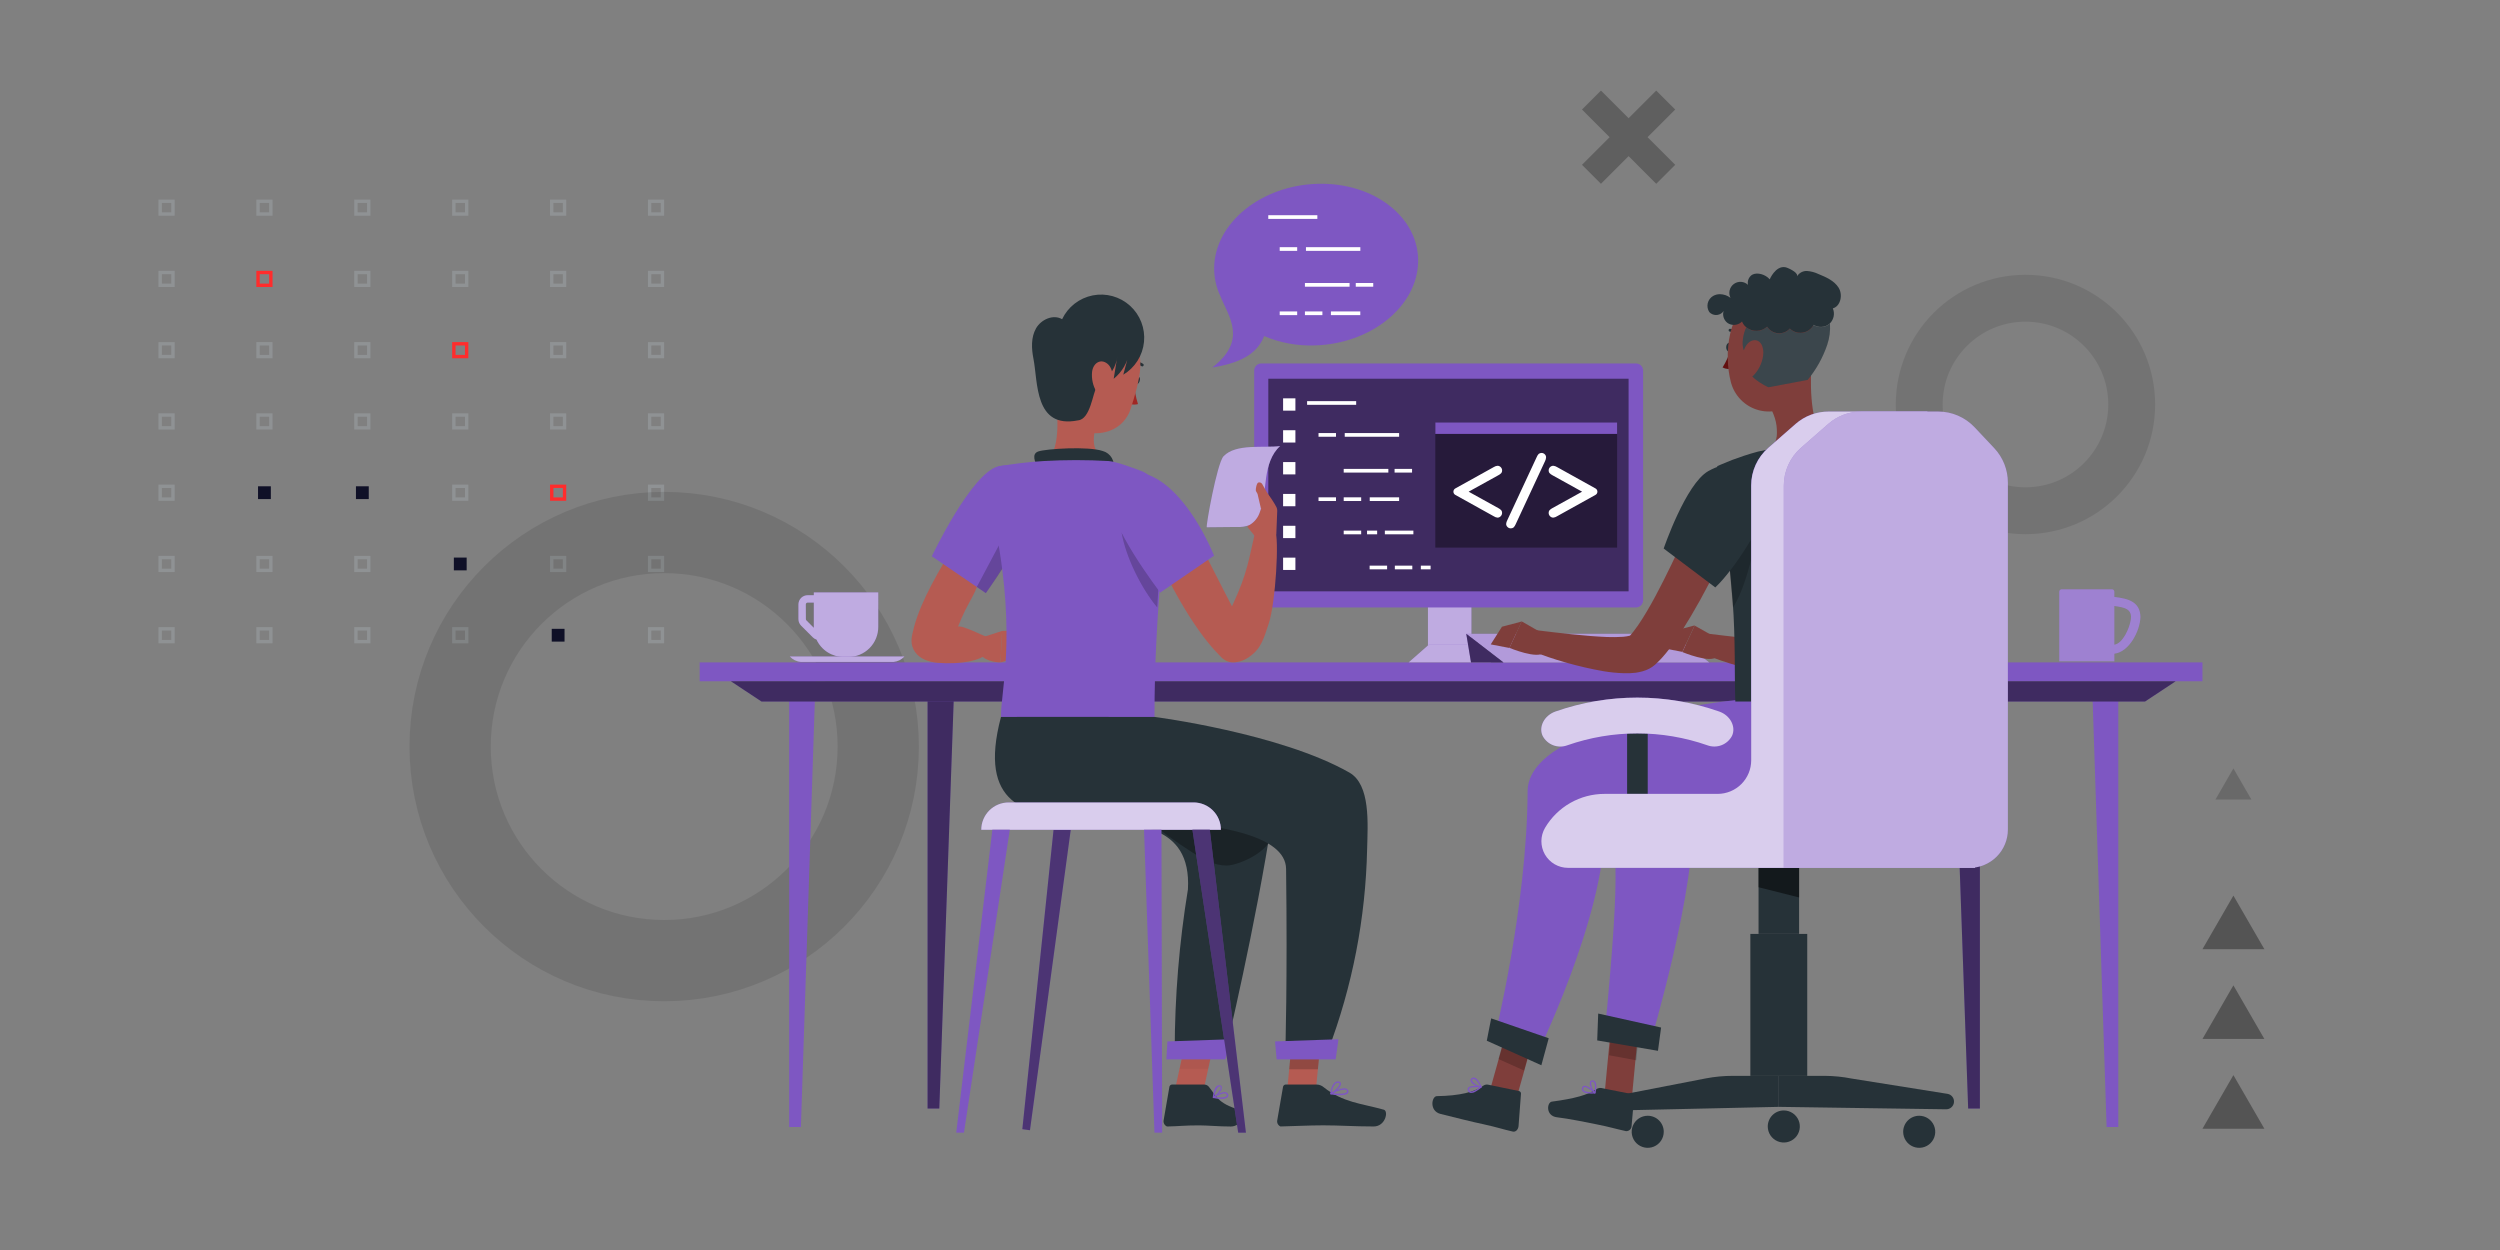 <?xml version="1.0" encoding="utf-8"?>
<!-- Generator: Adobe Illustrator 16.0.0, SVG Export Plug-In . SVG Version: 6.00 Build 0)  -->
<!DOCTYPE svg PUBLIC "-//W3C//DTD SVG 1.1//EN" "http://www.w3.org/Graphics/SVG/1.1/DTD/svg11.dtd">
<svg version="1.1" id="Layer_1" xmlns="http://www.w3.org/2000/svg" xmlns:xlink="http://www.w3.org/1999/xlink" x="0px" y="0px"
	 width="800px" height="400px" viewBox="-149 12 800 400" enable-background="new -149 12 800 400" xml:space="preserve">
<rect x="-149" y="12" width="800" height="400" fill="#808080" stroke="none"/>
<circle fill="none" stroke="#000000" stroke-width="15" stroke-opacity="0.1" cx="499.147" cy="141.437" r="34"/>
<g>
	<defs>
		<rect id="SVGID_1_" x="-98.307" y="75.845" width="161.847" height="142.03"/>
	</defs>
	<clipPath id="SVGID_2_">
		<use xlink:href="#SVGID_1_"  overflow="visible"/>
	</clipPath>
	<g clip-path="url(#SVGID_2_)">
		<path fill="none" stroke="#8F9294" stroke-width="1.08" stroke-miterlimit="10" d="M-93.649,76.402h-4.1v4.094h4.1V76.402z"/>
		<path fill="none" stroke="#8F9294" stroke-width="1.08" stroke-miterlimit="10" d="M-62.329,76.402h-4.1v4.094h4.1V76.402z"/>
		<path fill="none" stroke="#8F9294" stroke-width="1.08" stroke-miterlimit="10" d="M-30.999,76.402h-4.099v4.094h4.099V76.402z"/>
		<path fill="none" stroke="#8F9294" stroke-width="1.08" stroke-miterlimit="10" d="M0.332,76.402h-4.099v4.094h4.099V76.402z"/>
		<path fill="none" stroke="#8F9294" stroke-width="1.08" stroke-miterlimit="10" d="M31.652,76.402h-4.099v4.094h4.099V76.402z"/>
		<path fill="none" stroke="#8F9294" stroke-width="1.08" stroke-miterlimit="10" d="M62.983,76.402h-4.101v4.094h4.101V76.402z"/>
		<path fill="none" stroke="#8F9294" stroke-width="1.08" stroke-miterlimit="10" d="M-93.649,99.202h-4.1v4.094h4.1V99.202z"/>
		<path fill="none" stroke="#FF2C2C" stroke-width="1.08" stroke-miterlimit="10" d="M-62.329,99.202h-4.1v4.094h4.1V99.202z"/>
		<path fill="none" stroke="#8F9294" stroke-width="1.08" stroke-miterlimit="10" d="M-30.999,99.202h-4.099v4.094h4.099V99.202z"/>
		<path fill="none" stroke="#8F9294" stroke-width="1.08" stroke-miterlimit="10" d="M0.332,99.202h-4.099v4.094h4.099V99.202z"/>
		<path fill="none" stroke="#8F9294" stroke-width="1.08" stroke-miterlimit="10" d="M31.652,99.202h-4.099v4.094h4.099V99.202z"/>
		<path fill="none" stroke="#8F9294" stroke-width="1.08" stroke-miterlimit="10" d="M62.983,99.202h-4.101v4.094h4.101V99.202z"/>
		<path fill="none" stroke="#8F9294" stroke-width="1.08" stroke-miterlimit="10" d="M-93.649,122.012h-4.1v4.094h4.1V122.012z"/>
		<path fill="none" stroke="#8F9294" stroke-width="1.08" stroke-miterlimit="10" d="M-62.329,122.012h-4.1v4.094h4.1V122.012z"/>
		<path fill="none" stroke="#8F9294" stroke-width="1.08" stroke-miterlimit="10" d="M-30.999,122.012h-4.099v4.094h4.099V122.012z"
			/>
		<path fill="none" stroke="#FF2C2C" stroke-width="1.08" stroke-miterlimit="10" d="M0.332,122.012h-4.099v4.094h4.099V122.012z"/>
		<path fill="none" stroke="#8F9294" stroke-width="1.08" stroke-miterlimit="10" d="M31.652,122.012h-4.099v4.094h4.099V122.012z"
			/>
		<path fill="none" stroke="#8F9294" stroke-width="1.08" stroke-miterlimit="10" d="M62.983,122.012h-4.101v4.094h4.101V122.012z"
			/>
		<path fill="none" stroke="#8F9294" stroke-width="1.08" stroke-miterlimit="10" d="M-93.649,144.813h-4.1v4.094h4.1V144.813z"/>
		<path fill="none" stroke="#8F9294" stroke-width="1.08" stroke-miterlimit="10" d="M-62.329,144.813h-4.1v4.094h4.1V144.813z"/>
		<path fill="none" stroke="#8F9294" stroke-width="1.08" stroke-miterlimit="10" d="M-30.999,144.813h-4.099v4.094h4.099V144.813z"
			/>
		<path fill="none" stroke="#8F9294" stroke-width="1.08" stroke-miterlimit="10" d="M0.332,144.813h-4.099v4.094h4.099V144.813z"/>
		<path fill="none" stroke="#8F9294" stroke-width="1.08" stroke-miterlimit="10" d="M31.652,144.813h-4.099v4.094h4.099V144.813z"
			/>
		<path fill="none" stroke="#8F9294" stroke-width="1.08" stroke-miterlimit="10" d="M62.983,144.813h-4.101v4.094h4.101V144.813z"
			/>
		<path fill="none" stroke="#8F9294" stroke-width="1.08" stroke-miterlimit="10" d="M-93.649,167.613h-4.1v4.095h4.1V167.613z"/>
		<path fill="#0F1027" d="M-62.329,167.613h-4.1v4.095h4.1V167.613z"/>
		<path fill="#0F1027" d="M-30.999,167.613h-4.099v4.095h4.099V167.613z"/>
		<path fill="none" stroke="#8F9294" stroke-width="1.08" stroke-miterlimit="10" d="M0.332,167.613h-4.099v4.095h4.099V167.613z"/>
		<path fill="none" stroke="#FF2C2C" stroke-width="1.08" stroke-miterlimit="10" d="M31.652,167.613h-4.099v4.095h4.099V167.613z"
			/>
		<path fill="none" stroke="#8F9294" stroke-width="1.08" stroke-miterlimit="10" d="M62.983,167.613h-4.101v4.095h4.101V167.613z"
			/>
		<path fill="none" stroke="#8F9294" stroke-width="1.08" stroke-miterlimit="10" d="M-93.649,190.422h-4.1v4.095h4.1V190.422z"/>
		<path fill="none" stroke="#8F9294" stroke-width="1.08" stroke-miterlimit="10" d="M-62.329,190.422h-4.1v4.095h4.1V190.422z"/>
		<path fill="none" stroke="#8F9294" stroke-width="1.08" stroke-miterlimit="10" d="M-30.999,190.422h-4.099v4.095h4.099V190.422z"
			/>
		<path fill="#0F1027" d="M0.332,190.422h-4.099v4.095h4.099V190.422z"/>
		<path fill="none" stroke="#8F9294" stroke-width="1.08" stroke-miterlimit="10" d="M31.652,190.422h-4.099v4.095h4.099V190.422z"
			/>
		<path fill="none" stroke="#8F9294" stroke-width="1.08" stroke-miterlimit="10" d="M62.983,190.422h-4.101v4.095h4.101V190.422z"
			/>
		<path fill="none" stroke="#8F9294" stroke-width="1.08" stroke-miterlimit="10" d="M-93.649,213.223h-4.1v4.094h4.1V213.223z"/>
		<path fill="none" stroke="#8F9294" stroke-width="1.08" stroke-miterlimit="10" d="M-62.329,213.223h-4.1v4.094h4.1V213.223z"/>
		<path fill="none" stroke="#8F9294" stroke-width="1.08" stroke-miterlimit="10" d="M-30.999,213.223h-4.099v4.094h4.099V213.223z"
			/>
		<path fill="none" stroke="#8F9294" stroke-width="1.08" stroke-miterlimit="10" d="M0.332,213.223h-4.099v4.094h4.099V213.223z"/>
		<path fill="#0F1027" d="M31.652,213.223h-4.099v4.094h4.099V213.223z"/>
		<path fill="none" stroke="#8F9294" stroke-width="1.08" stroke-miterlimit="10" d="M62.983,213.223h-4.101v4.094h4.101V213.223z"
			/>
	</g>
</g>
<circle fill="none" stroke="#000000" stroke-width="26" stroke-opacity="0.1" cx="63.54" cy="250.9" r="68.5"/>
<path fill="#7E57C2" d="M555.789,223.963H74.892v6.053h480.897V223.963z"/>
<path fill="#7E57C2" d="M103.537,228.305v144.332h3.751l4.719-144.332H103.537z"/>
<path fill="#7E57C2" d="M147.825,233.023v133.715h3.751l4.719-133.715H147.825z"/>
<path opacity="0.5" enable-background="new    " d="M147.825,233.023v133.715h3.751l4.719-133.715H147.825z"/>
<path fill="#7E57C2" d="M528.854,228.305v144.332h-3.74l-4.73-144.332H528.854z"/>
<path fill="#7E57C2" d="M484.566,233.023v133.715h-3.752l-4.719-133.715H484.566z"/>
<path opacity="0.5" enable-background="new    " d="M484.566,233.023v133.715h-3.752l-4.719-133.715H484.566z"/>
<path fill="#7E57C2" d="M537.408,236.492H94.688l-9.792-6.477H547.2L537.408,236.492z"/>
<path opacity="0.5" enable-background="new    " d="M537.408,236.492H94.688l-9.792-6.477H547.2L537.408,236.492z"/>
<path fill="#7E57C2" d="M106.498,205.404v4.718c0,0.783,0.309,1.535,0.861,2.088l3.74,3.741c0.331,0.33,0.735,0.576,1.18,0.721
	c0.771,1.658,2,3.064,3.542,4.049s3.334,1.508,5.164,1.508h1.404c1.27,0.008,2.528-0.236,3.703-0.719s2.241-1.193,3.139-2.09
	c0.897-0.898,1.608-1.965,2.09-3.139c0.482-1.176,0.727-2.434,0.719-3.703V201.57h-20.623v0.897h-1.97
	c-0.78,0-1.529,0.309-2.082,0.858C106.813,203.877,106.501,204.624,106.498,205.404z M108.857,205.404
	c0-0.077,0.015-0.153,0.045-0.224c0.03-0.071,0.074-0.136,0.128-0.189c0.055-0.055,0.12-0.096,0.192-0.124
	c0.071-0.029,0.148-0.042,0.225-0.041h1.97v7.752c0,0.105,0,0.213,0,0.318l-2.359-2.36c-0.057-0.053-0.102-0.117-0.132-0.188
	c-0.03-0.072-0.046-0.148-0.045-0.227L108.857,205.404z"/>
<path opacity="0.5" fill="#FFFFFF" enable-background="new    " d="M106.498,205.404v4.718c0,0.783,0.309,1.535,0.861,2.088
	l3.74,3.741c0.331,0.33,0.735,0.576,1.18,0.721c0.771,1.658,2,3.064,3.542,4.049s3.334,1.508,5.164,1.508h1.404
	c1.27,0.008,2.528-0.236,3.703-0.719s2.241-1.193,3.139-2.09c0.897-0.898,1.608-1.965,2.09-3.139
	c0.482-1.176,0.727-2.434,0.719-3.703V201.57h-20.623v0.897h-1.97c-0.78,0-1.529,0.309-2.082,0.858
	C106.813,203.877,106.501,204.624,106.498,205.404z M108.857,205.404c0-0.077,0.015-0.153,0.045-0.224
	c0.03-0.071,0.074-0.136,0.128-0.189c0.055-0.055,0.12-0.096,0.192-0.124c0.071-0.029,0.148-0.042,0.225-0.041h1.97v7.752
	c0,0.105,0,0.213,0,0.318l-2.359-2.36c-0.057-0.053-0.102-0.117-0.132-0.188c-0.03-0.072-0.046-0.148-0.045-0.227L108.857,205.404z"
	/>
<path fill="#7E57C2" d="M136.924,223.82h-29.659c-1.356-0.119-2.618-0.742-3.539-1.746h36.69
	C139.509,223.07,138.264,223.693,136.924,223.82z"/>
<path opacity="0.5" fill="#FFFFFF" enable-background="new    " d="M136.924,223.82h-29.659c-1.356-0.119-2.618-0.742-3.539-1.746
	h36.69C139.509,223.07,138.264,223.693,136.924,223.82z"/>
<path fill="#7E57C2" d="M535.945,209.38c-0.153-4.719-3.717-5.829-8.364-6.36v-1.711c-0.007-0.197-0.091-0.385-0.233-0.521
	c-0.144-0.137-0.336-0.212-0.534-0.209h-16.067c-0.1-0.003-0.198,0.014-0.291,0.048c-0.094,0.035-0.179,0.089-0.25,0.156
	c-0.072,0.067-0.132,0.149-0.172,0.24s-0.063,0.188-0.066,0.286v22.312h17.626v-2.441C532.24,220.66,535.804,214.076,535.945,209.38
	z M527.581,218.301v-12.389c3.421,0.495,5.78,0.967,5.273,4.388C532.454,213.037,530.306,217.922,527.581,218.301z"/>
<g opacity="0.5">
	<path opacity="0.5" fill="#FFFFFF" enable-background="new    " d="M535.945,209.38c-0.153-4.719-3.717-5.829-8.364-6.36v-1.711
		c-0.007-0.197-0.091-0.385-0.233-0.521c-0.144-0.137-0.336-0.212-0.534-0.209h-16.067c-0.1-0.003-0.198,0.014-0.291,0.048
		c-0.094,0.035-0.179,0.089-0.25,0.156c-0.072,0.067-0.132,0.149-0.172,0.24s-0.063,0.188-0.066,0.286v22.312h17.626v-2.441
		C532.24,220.66,535.804,214.076,535.945,209.38z M527.581,218.301v-12.389c3.421,0.495,5.78,0.967,5.273,4.388
		C532.454,213.037,530.306,217.922,527.581,218.301z"/>
</g>
<path fill="#7E57C2" d="M321.853,195.187h-13.908v28.257h13.908V195.187z"/>
<path opacity="0.5" fill="#FFFFFF" enable-background="new    " d="M321.853,195.187h-13.908v28.257h13.908V195.187z"/>
<path fill="#7E57C2" d="M328.141,223.951h-26.356l6.431-5.65h13.497L328.141,223.951z"/>
<path opacity="0.5" fill="#FFFFFF" enable-background="new    " d="M328.141,223.951h-26.356l6.431-5.65h13.497L328.141,223.951z"/>
<path fill="#7E57C2" d="M386.08,214.809H320.2l11.904,9.178h65.867L386.08,214.809z"/>
<path opacity="0.4" fill="#FFFFFF" enable-background="new    " d="M386.08,214.809H320.2l11.904,9.178h65.867L386.08,214.809z"/>
<path fill="#7E57C2" d="M321.723,223.986l-1.522-9.178l11.904,9.178H321.723z"/>
<path opacity="0.5" enable-background="new    " d="M321.723,223.986l-1.522-9.178l11.904,9.178H321.723z"/>
<path fill="#7E57C2" d="M374.518,128.306H254.618c-1.258,0-2.277,1.02-2.277,2.277v73.523c0,1.258,1.02,2.277,2.277,2.277h119.899
	c1.257,0,2.277-1.02,2.277-2.277v-73.523C376.795,129.326,375.774,128.306,374.518,128.306z"/>
<path opacity="0.5" enable-background="new    " d="M372.146,133.191H256.86v68.036h115.286V133.191z"/>
<path opacity="0.4" enable-background="new    " d="M368.478,147.183h-58.175v40.053h58.175V147.183z"/>
<path fill="#7E57C2" d="M368.478,147.183h-58.175v3.669h58.175V147.183z"/>
<path fill="#FFFFFF" d="M320.968,169.339l9.509,5.262c0.363,0.175,0.688,0.42,0.956,0.72c0.162,0.235,0.244,0.517,0.236,0.802
	c0,0.2-0.039,0.398-0.116,0.582c-0.077,0.186-0.19,0.352-0.333,0.492c-0.131,0.141-0.29,0.253-0.467,0.33
	c-0.176,0.076-0.366,0.117-0.559,0.117c-0.424-0.047-0.828-0.196-1.181-0.436l-12.269-6.818c-0.197-0.099-0.362-0.25-0.478-0.436
	c-0.116-0.188-0.177-0.402-0.177-0.621c0-0.22,0.061-0.435,0.177-0.621c0.115-0.187,0.28-0.337,0.478-0.435l12.269-6.819
	c0.354-0.229,0.76-0.37,1.181-0.413c0.193-0.003,0.385,0.034,0.564,0.11c0.179,0.075,0.34,0.186,0.473,0.326
	c0.145,0.137,0.258,0.302,0.334,0.485c0.077,0.183,0.116,0.379,0.115,0.577c0.01,0.286-0.073,0.568-0.236,0.802
	c-0.269,0.301-0.593,0.545-0.955,0.72L320.968,169.339z"/>
<path fill="#FFFFFF" d="M345.437,159.511l-9.439,20.28c-0.15,0.369-0.371,0.705-0.647,0.991c-0.256,0.2-0.573,0.304-0.897,0.295
	c-0.192,0.003-0.383-0.033-0.563-0.105c-0.178-0.073-0.34-0.182-0.475-0.318c-0.139-0.123-0.25-0.274-0.328-0.443
	c-0.077-0.168-0.118-0.351-0.121-0.537c0.033-0.412,0.154-0.814,0.354-1.179l9.439-20.269c0.146-0.361,0.359-0.693,0.625-0.979
	c0.259-0.202,0.579-0.31,0.908-0.307c0.19-0.002,0.381,0.034,0.557,0.107c0.178,0.073,0.336,0.181,0.471,0.318
	c0.133,0.123,0.239,0.273,0.313,0.439c0.072,0.167,0.111,0.347,0.111,0.528C345.726,158.742,345.622,159.144,345.437,159.511z"/>
<path fill="#FFFFFF" d="M357.27,169.339l-9.509-5.273c-0.359-0.181-0.682-0.425-0.956-0.72c-0.163-0.234-0.246-0.516-0.235-0.802
	c-0.003-0.198,0.036-0.394,0.113-0.577c0.078-0.183,0.191-0.348,0.335-0.485c0.136-0.14,0.299-0.251,0.479-0.326
	c0.181-0.075,0.375-0.112,0.57-0.11c0.42,0.045,0.823,0.187,1.18,0.413l12.27,6.819c0.196,0.098,0.361,0.248,0.477,0.435
	s0.177,0.401,0.177,0.621c0,0.219-0.062,0.434-0.177,0.621c-0.115,0.186-0.28,0.337-0.477,0.436l-12.27,6.818
	c-0.354,0.236-0.758,0.387-1.18,0.436c-0.199,0.004-0.397-0.036-0.58-0.115c-0.183-0.08-0.348-0.197-0.481-0.344
	c-0.14-0.14-0.25-0.306-0.325-0.487c-0.075-0.183-0.113-0.378-0.111-0.575c-0.009-0.285,0.073-0.566,0.235-0.802
	c0.274-0.295,0.597-0.538,0.956-0.72L357.27,169.339z"/>
<path fill="#FFFFFF" d="M265.53,139.467h-3.939v3.94h3.939V139.467z"/>
<path fill="#FFFFFF" d="M265.53,149.672h-3.939v3.94h3.939V149.672z"/>
<path fill="#FFFFFF" d="M265.53,159.865h-3.939v3.941h3.939V159.865z"/>
<path fill="#FFFFFF" d="M265.53,170.058h-3.939v3.941h3.939V170.058z"/>
<path fill="#FFFFFF" d="M265.53,180.252h-3.939v3.94h3.939V180.252z"/>
<path fill="#FFFFFF" d="M265.53,190.445h-3.939v3.94h3.939V190.445z"/>
<path fill="#FFFFFF" d="M284.974,140.364h-15.703v1.179h15.703V140.364z"/>
<path fill="#FFFFFF" d="M278.52,150.58h-5.592v1.18h5.592V150.58z"/>
<path fill="#FFFFFF" d="M302.858,162.048h-5.592v1.179h5.592V162.048z"/>
<path fill="#FFFFFF" d="M278.52,171.144h-5.592v1.18h5.592V171.144z"/>
<path fill="#FFFFFF" d="M286.577,171.144h-5.592v1.18h5.592V171.144z"/>
<path fill="#FFFFFF" d="M295.272,162.048h-14.287v1.179h14.287V162.048z"/>
<path fill="#FFFFFF" d="M298.718,171.144h-9.403v1.18h9.403V171.144z"/>
<path fill="#FFFFFF" d="M294.872,193.005h-5.592v1.18h5.592V193.005z"/>
<path fill="#FFFFFF" d="M302.94,193.005h-5.592v1.18h5.592V193.005z"/>
<path fill="#FFFFFF" d="M308.792,193.005h-3.125v1.18h3.125V193.005z"/>
<path fill="#FFFFFF" d="M298.718,150.58h-17.402v1.18h17.402V150.58z"/>
<path fill="#FFFFFF" d="M286.577,181.798h-5.592v1.18h5.592V181.798z"/>
<path fill="#FFFFFF" d="M291.686,181.798h-3.231v1.18h3.231V181.798z"/>
<path fill="#FFFFFF" d="M303.284,181.798h-9.133v1.18h9.133V181.798z"/>
<path fill="#7E57C2" d="M304.805,95.816c-0.294,14.275-15.124,26.249-33.14,26.721c-5.532,0.187-11.039-0.832-16.139-2.985
	c-1.816,4.484-5.64,8.33-16.6,10.052c11.432-8.836,5.179-16.316,2.572-22.887c-1.349-2.869-2.023-6.009-1.97-9.179
	c0.295-14.287,15.125-26.238,33.14-26.722C290.684,70.333,305.089,81.54,304.805,95.816z"/>
<path fill="#FFFFFF" d="M272.551,80.868h-15.703v1.18h15.703V80.868z"/>
<path fill="#FFFFFF" d="M266.097,91.096h-5.592v1.18h5.592V91.096z"/>
<path fill="#FFFFFF" d="M290.436,102.564h-5.592v1.18h5.592V102.564z"/>
<path fill="#FFFFFF" d="M266.097,111.66h-5.592v1.18h5.592V111.66z"/>
<path fill="#FFFFFF" d="M274.167,111.66h-5.592v1.18h5.592V111.66z"/>
<path fill="#FFFFFF" d="M282.862,102.564h-14.287v1.18h14.287V102.564z"/>
<path fill="#FFFFFF" d="M286.294,111.66h-9.402v1.18h9.402V111.66z"/>
<path fill="#FFFFFF" d="M286.307,91.096h-17.401v1.18h17.401V91.096z"/>
<path fill="#7F3E3B" d="M372.913,366.277l-8.601-2.57l2.007-21.084l8.6,2.572L372.913,366.277z"/>
<path opacity="0.2" enable-background="new    " d="M375.627,340.43l-8.601-2.561l-1.121,11.811l8.695,1.615L375.627,340.43z"/>
<path fill="#7E57C2" d="M423.819,236.066c0,0-59.141,4.992-57.689,30.674c1.18,21.025,4.306,15.338-1.817,77.865l14.877,0.826
	c0,0,15.136-51.131,13.095-71.447c16.671,0,54.837,1.463,60.382-13.578c2.751-7.639,4.09-15.715,3.952-23.832L423.819,236.066z"/>
<path fill="#263238" d="M381.549,348.264l-19.442-3.328l0.318-8.6l20.127,4.471L381.549,348.264z"/>
<path fill="#263238" d="M363.428,360.166l9.934,1.971c0.181,0.043,0.338,0.15,0.443,0.305c0.104,0.15,0.149,0.338,0.123,0.521
	l-0.826,9.438c-0.015,0.223-0.074,0.439-0.174,0.639c-0.099,0.199-0.238,0.377-0.407,0.523c-0.169,0.145-0.365,0.254-0.578,0.322
	c-0.212,0.068-0.436,0.094-0.658,0.074c-3.444-0.756-5.072-1.311-9.438-2.184c-2.689-0.531-8.836-1.816-12.576-2.24
	c-3.74-0.426-3.292-4.791-1.675-5.014c7.267-0.957,11.396-2.137,14.216-3.953C362.278,360.229,362.857,360.084,363.428,360.166z"/>
<path fill="#7E57C2" d="M358.969,361.854c0.78,0.107,1.571,0.131,2.358,0.07c0.041,0.002,0.08-0.01,0.111-0.033
	c0.032-0.023,0.055-0.057,0.066-0.096c0.018-0.035,0.027-0.074,0.027-0.111c0-0.039-0.01-0.078-0.027-0.113
	c-0.248-0.248-2.477-2.359-3.622-2.123c-0.132,0.021-0.257,0.08-0.358,0.166c-0.102,0.088-0.178,0.201-0.22,0.33
	c-0.093,0.186-0.135,0.391-0.123,0.598c0.013,0.209,0.079,0.408,0.194,0.582C357.792,361.563,358.362,361.824,358.969,361.854z
	 M360.868,361.535c-1.641,0-2.797-0.189-3.139-0.672c-0.07-0.113-0.107-0.244-0.107-0.377c0-0.135,0.037-0.266,0.107-0.379
	c0.018-0.063,0.053-0.119,0.102-0.166c0.048-0.045,0.105-0.078,0.17-0.092c0.555-0.119,1.947,0.824,2.914,1.697L360.868,361.535z"/>
<path fill="#7E57C2" d="M361.34,361.938h0.094c0.034-0.014,0.063-0.035,0.089-0.061c0.025-0.027,0.043-0.059,0.053-0.094
	c0-0.107,0.649-2.619-0.105-3.621c-0.092-0.135-0.215-0.246-0.359-0.322c-0.144-0.074-0.304-0.115-0.467-0.115
	c-0.177-0.025-0.357,0.01-0.511,0.1c-0.155,0.09-0.274,0.229-0.339,0.396c-0.365,0.932,0.648,2.996,1.439,3.67
	c0.014,0.014,0.029,0.027,0.047,0.035C361.3,361.934,361.319,361.938,361.34,361.938z M360.726,358.15
	c0.165,0.033,0.313,0.125,0.413,0.258c0.34,0.934,0.377,1.949,0.106,2.904c-0.719-0.807-1.1-1.859-1.062-2.939
	c0-0.117,0.13-0.248,0.437-0.236L360.726,358.15z"/>
<path fill="#7F3E3B" d="M334.571,369.559l-8.188-3.682l5.663-20.197l8.188,3.682L334.571,369.559z"/>
<path opacity="0.2" enable-background="new    " d="M341.614,344.158l-8.188-3.682l-2.914,10.418l8.188,3.68L341.614,344.158z"/>
<path fill="#7E57C2" d="M406.218,236.066c-0.389,0-66.303,6.785-66.385,29.141c-0.143,36.975-10.701,79.352-10.701,79.352
	l12.979,6.453c0,0,22.687-45.939,22.344-74.762c18.134-5.201,65.041,3.539,70.586-11.49c4.542-12.293,2.088-28.693,2.088-28.693
	H406.218z"/>
<path fill="#263238" d="M344.232,352.887l-17.46-7.855l1.404-7.15l18.416,6.359L344.232,352.887z"/>
<path fill="#263238" d="M327.196,359.094l9.959,2.064c0.187,0.061,0.344,0.188,0.446,0.357s0.14,0.367,0.106,0.563l-0.777,10.322
	c-0.143,1.121-0.943,1.889-1.807,1.711c-3.443-0.789-5.072-1.404-9.438-2.359c-2.689-0.543-10.016-2.359-13.709-3.291
	c-3.691-0.932-2.865-5.664-1.179-5.699c7.302-0.105,12.032-1.297,14.841-3.338c0.223-0.16,0.477-0.271,0.744-0.328
	S326.929,359.037,327.196,359.094z"/>
<path fill="#7E57C2" d="M323.163,361.322c0.691-0.381,1.345-0.83,1.945-1.344c0.031-0.027,0.053-0.064,0.066-0.104
	c0.012-0.039,0.014-0.08,0.005-0.121c-0.013-0.039-0.035-0.072-0.067-0.098c-0.031-0.025-0.07-0.041-0.109-0.043
	c-0.342,0-3.387-0.449-4.176,0.436c-0.088,0.102-0.148,0.221-0.178,0.352c-0.029,0.129-0.025,0.264,0.012,0.391
	c0.035,0.205,0.123,0.398,0.256,0.557s0.305,0.281,0.5,0.354C322.024,361.797,322.647,361.662,323.163,361.322z M324.495,359.943
	c-1.285,1.002-2.359,1.486-2.914,1.32c-0.123-0.055-0.231-0.143-0.312-0.252c-0.081-0.109-0.132-0.238-0.147-0.373
	c-0.021-0.061-0.023-0.127-0.008-0.188c0.015-0.064,0.045-0.121,0.09-0.166c0.354-0.426,1.959-0.461,3.232-0.342H324.495z"/>
<path fill="#7E57C2" d="M325.05,359.979l0.083-0.061c0.021-0.027,0.03-0.063,0.03-0.1c0-0.035-0.01-0.07-0.03-0.1
	c-0.06-0.084-1.038-2.502-2.229-2.867c-0.154-0.049-0.318-0.061-0.478-0.037c-0.159,0.025-0.312,0.086-0.443,0.18
	c-0.159,0.084-0.284,0.219-0.354,0.385c-0.071,0.166-0.083,0.35-0.035,0.523c0.247,0.979,2.288,2.029,3.338,2.1L325.05,359.979z
	 M322.301,357.289c0.078-0.035,0.163-0.053,0.248-0.053s0.17,0.018,0.248,0.053c0.829,0.547,1.466,1.344,1.817,2.277
	c-1.061-0.223-1.996-0.842-2.608-1.736c-0.07-0.094,0-0.283,0.213-0.447L322.301,357.289z"/>
<path fill="#7F3E3B" d="M428.609,164.738c1.735,3.728,3.162,7.313,4.59,11.042s2.69,7.456,3.857,11.279
	c1.168,3.822,2.183,7.738,2.997,11.797c0.888,4.217,1.331,8.515,1.321,12.825c-0.013,2.53-0.391,5.045-1.12,7.469
	c-0.463,1.482-1.126,2.895-1.972,4.199c-0.499,0.732-1.063,1.42-1.687,2.053l-0.507,0.496c-0.283,0.236-0.59,0.494-0.885,0.695
	c-0.499,0.34-1.028,0.631-1.581,0.873c-0.821,0.352-1.675,0.625-2.549,0.814c-0.688,0.141-1.387,0.244-2.088,0.307
	c-1.198,0.07-2.399,0.07-3.598,0c-2.129-0.105-4.248-0.342-6.348-0.709c-7.83-1.426-15.501-3.621-22.899-6.559l1.711-6.5
	c7.491,0.896,15.136,1.852,22.345,2.182c1.793,0,3.539,0.082,5.167,0c0.726-0.045,1.446-0.135,2.159-0.271
	c0.59-0.105,1.098-0.318,0.92-0.307c-0.119,0.035-0.229,0.092-0.33,0.164c-0.119,0.07-0.23,0.154-0.331,0.248
	c0.04-0.063,0.075-0.131,0.107-0.199c0.151-0.338,0.269-0.689,0.354-1.051c0.259-1.297,0.365-2.617,0.317-3.94
	c-0.179-3.379-0.681-6.734-1.498-10.017c-0.802-3.538-1.841-6.983-2.973-10.487c-1.133-3.504-2.36-7.008-3.705-10.5
	s-2.76-6.996-4.152-10.289L428.609,164.738z"/>
<path fill="#7F3E3B" d="M401.109,216.588l-7.821-4.399l-3.93,8.471c0,0,9.145,3.811,11.067,1.426L401.109,216.588z"/>
<path fill="#7F3E3B" d="M386.953,213.793l-3.575,5.662l5.98,1.146l3.93-8.473L386.953,213.793z"/>
<path fill="#7F3E3B" d="M410.371,171.462c-1.498,3.764-3.067,7.362-4.72,11.008c-1.651,3.646-3.303,7.231-5.049,10.818
	c-3.516,7.303-7.456,14.393-11.798,21.237c-1.18,1.746-2.36,3.479-3.681,5.213c-0.661,0.873-1.393,1.736-2.171,2.619
	c-0.425,0.449-0.768,0.863-1.263,1.322l-0.708,0.684l-0.4,0.379c-1.123,0.959-2.445,1.66-3.87,2.051
	c-0.751,0.215-1.516,0.375-2.288,0.484c-1.261,0.152-2.531,0.203-3.8,0.154c-2.19-0.068-4.375-0.285-6.535-0.648
	c-7.999-1.414-15.833-3.637-23.383-6.631l1.722-6.512c7.633,0.92,15.433,1.898,22.771,2.205c1.729,0.064,3.463,0.041,5.19-0.07
	c0.694-0.057,1.386-0.168,2.063-0.33c0.221-0.057,0.435-0.135,0.638-0.236c0.071,0,0-0.084-0.318,0.117
	c-0.118,0.063-0.226,0.143-0.319,0.236l0.119-0.143l0.33-0.363c0.212-0.213,0.473-0.568,0.72-0.852
	c0.483-0.611,0.979-1.273,1.475-1.995c0.979-1.402,1.935-2.961,2.879-4.542c1.887-3.16,3.646-6.523,5.368-9.922
	c1.722-3.396,3.374-6.865,5.002-10.357c3.244-6.961,6.418-14.157,9.438-21.119L410.371,171.462z"/>
<path fill="#7F3E3B" d="M345.778,215.338l-7.834-4.495l-3.928,8.471c0,0,9.143,3.822,11.078,1.439L345.778,215.338z"/>
<path fill="#7F3E3B" d="M331.622,212.555l-3.588,5.65l5.981,1.145l3.929-8.471L331.622,212.555z"/>
<path fill="#7F3E3B" d="M430.628,129.604l-5.003,5.793l-7.634,7.892l0.578,1.428c0.589,1.459,0.933,3.006,1.016,4.577
	c0.177,3.162-0.13,5.84-5.12,7.987c0,0-5.238,6.843,7.22,4.944c12.458-1.9,14.334-8.365,14.334-8.365
	C430.521,149.931,430.19,136.871,430.628,129.604z"/>
<path fill="#263238" d="M405.227,123.068c0,0.779-0.389,1.439-0.908,1.463c-0.519,0.024-0.932-0.59-0.943-1.368
	c-0.013-0.779,0.4-1.44,0.907-1.463C404.791,121.676,405.215,122.29,405.227,123.068z"/>
<path fill="#263238" d="M407.835,120.166c-0.076-0.001-0.151-0.02-0.217-0.058c-0.066-0.037-0.121-0.09-0.161-0.154
	c-0.307-0.501-0.723-0.925-1.218-1.24c-0.494-0.315-1.055-0.512-1.638-0.577c-0.121-0.006-0.235-0.059-0.319-0.147
	c-0.083-0.087-0.129-0.204-0.129-0.325c0-0.061,0.013-0.121,0.036-0.177c0.024-0.056,0.06-0.107,0.104-0.149
	s0.097-0.074,0.153-0.095c0.058-0.021,0.118-0.031,0.18-0.027c0.734,0.065,1.443,0.302,2.07,0.691s1.154,0.92,1.539,1.55
	c0.063,0.104,0.083,0.228,0.058,0.347c-0.027,0.119-0.099,0.223-0.199,0.29C408.015,120.14,407.926,120.165,407.835,120.166z"/>
<path fill="#630F0F" d="M404.943,123.54c-0.635,2.124-1.548,4.155-2.713,6.04c0.484,0.274,1.023,0.437,1.578,0.477
	c0.555,0.041,1.111-0.041,1.631-0.241L404.943,123.54z"/>
<path fill="#7F3E3B" d="M431.336,119.14c-0.461,9.626-0.248,15.337-5.026,20.433c-1.536,1.693-3.506,2.934-5.696,3.588
	c-2.189,0.655-4.517,0.699-6.729,0.127c-2.213-0.572-4.229-1.739-5.827-3.373c-1.598-1.634-2.719-3.673-3.243-5.899
	c-2.17-8.529-1.038-22.84,8.259-27.134c2-0.991,4.228-1.436,6.455-1.29c2.228,0.147,4.377,0.879,6.23,2.123
	c1.854,1.244,3.346,2.956,4.325,4.962C431.063,114.683,431.495,116.913,431.336,119.14z"/>
<path fill="#263238" d="M435.7,122.36c-1.389,4.084-3.508,7.881-6.253,11.208l-12.528,2.36c0,0-9.898-4.141-7.256-10.96
	c-1.676-1.416-1.051-5.793,0.13-8.2c0.95,0.78,2.148,1.192,3.378,1.159c1.228-0.032,2.403-0.506,3.311-1.336
	c0.38,0.594,0.892,1.092,1.494,1.456c0.604,0.363,1.283,0.583,1.985,0.641s1.407-0.046,2.063-0.306
	c0.655-0.259,1.242-0.666,1.714-1.189c0.537,0.52,1.188,0.908,1.899,1.134s1.466,0.285,2.205,0.17
	c0.738-0.114,1.439-0.398,2.05-0.829c0.61-0.431,1.112-0.997,1.467-1.655c0.771,0.482,1.672,0.709,2.578,0.649
	c0.906-0.059,1.771-0.402,2.472-0.979l0.178-0.165C436.755,117.835,436.454,120.162,435.7,122.36z"/>
<path opacity="0.1" fill="#FFFFFF" enable-background="new    " d="M435.7,122.36c-1.389,4.084-3.508,7.881-6.253,11.208
	l-12.528,2.36c0,0-9.898-4.141-7.256-10.96c-1.676-1.416-1.051-5.793,0.13-8.2c0.95,0.78,2.148,1.192,3.378,1.159
	c1.228-0.032,2.403-0.506,3.311-1.336c0.38,0.594,0.892,1.092,1.494,1.456c0.604,0.363,1.283,0.583,1.985,0.641
	s1.407-0.046,2.063-0.306c0.655-0.259,1.242-0.666,1.714-1.189c0.537,0.52,1.188,0.908,1.899,1.134s1.466,0.285,2.205,0.17
	c0.738-0.114,1.439-0.398,2.05-0.829c0.61-0.431,1.112-0.997,1.467-1.655c0.771,0.482,1.672,0.709,2.578,0.649
	c0.906-0.059,1.771-0.402,2.472-0.979l0.178-0.165C436.755,117.835,436.454,120.162,435.7,122.36z"/>
<path fill="#263238" d="M437.506,110.681c0.34,0.797,0.433,1.678,0.27,2.529c-0.164,0.851-0.579,1.634-1.189,2.249l-0.178,0.165
	c-0.7,0.577-1.565,0.92-2.472,0.979c-0.906,0.06-1.808-0.167-2.578-0.649c-0.354,0.658-0.856,1.224-1.467,1.655
	c-0.61,0.431-1.312,0.715-2.05,0.829c-0.739,0.115-1.493,0.056-2.205-0.17s-1.362-0.614-1.899-1.134
	c-0.472,0.523-1.058,0.93-1.714,1.189c-0.655,0.26-1.36,0.364-2.063,0.306c-0.702-0.058-1.381-0.278-1.985-0.641
	c-0.603-0.364-1.114-0.862-1.494-1.456c-0.907,0.83-2.083,1.304-3.311,1.336c-1.229,0.033-2.428-0.379-3.378-1.159
	c-0.502-0.389-0.906-0.89-1.181-1.463c-0.064-0.125-0.119-0.255-0.165-0.389c-0.101,0.115-0.212,0.222-0.329,0.319
	c-0.59,0.47-1.31,0.746-2.062,0.79c-0.752,0.045-1.499-0.145-2.139-0.543c-0.507-0.351-0.912-0.829-1.178-1.386
	c-0.265-0.556-0.38-1.173-0.333-1.787c0.014-0.256,0.058-0.51,0.13-0.755c-0.094,0.177-0.213,0.34-0.354,0.483
	c-0.281,0.272-0.613,0.485-0.978,0.626c-0.364,0.142-0.753,0.21-1.145,0.2c-0.391-0.01-0.774-0.097-1.132-0.257
	c-0.357-0.16-0.678-0.39-0.945-0.675c-0.271-0.411-0.458-0.874-0.546-1.36c-0.088-0.485-0.076-0.983,0.034-1.464
	s0.317-0.935,0.608-1.333c0.29-0.399,0.658-0.735,1.083-0.987c0.673-0.392,1.438-0.595,2.218-0.589
	c1.227,0.017,2.414,0.431,3.386,1.179c-0.375-0.743-0.475-1.595-0.284-2.406c0.192-0.81,0.663-1.527,1.331-2.025
	c0.668-0.497,1.49-0.743,2.321-0.695c0.832,0.049,1.619,0.39,2.224,0.962c-0.131-0.602-0.079-1.23,0.15-1.802
	c0.229-0.572,0.625-1.063,1.136-1.407c1.628-0.944,4.342-0.13,5.663,1.451c0,0,1.817-4.389,4.955-3.893
	c0.684,0.094,3.905,1.521,3.823,2.678c0.017,0.073,0.017,0.15,0,0.224c0.044-0.091,0.095-0.177,0.152-0.26
	c0.348-0.468,0.805-0.843,1.331-1.092c0.527-0.249,1.107-0.364,1.689-0.335c1.261,0.093,2.494,0.421,3.634,0.967
	c2.442,1.003,5.037,2.124,6.453,4.354C440.762,106.268,440.042,109.973,437.506,110.681z"/>
<path fill="#7F3E3B" d="M415.185,125.9c-0.348,2.376-1.438,4.581-3.115,6.3c-2.135,2.041-3.951,0-3.976-3.103
	c0-2.808,1.05-7.256,3.539-8.082C414.123,120.19,415.655,122.797,415.185,125.9z"/>
<path fill="#263238" d="M452.937,157.211c-0.885-2.36-5.014-4.719-7.55-4.719h-1.676c-3.379,0.029-6.755,0.246-10.11,0.648
	c-6.744,0.747-13.439,1.873-20.056,3.375c-3.044,0.802-5.982,1.816-8.318,2.689c-2.973,1.18-4.719,1.971-4.719,1.971
	s3.256,21.684,4.942,43.226c0.933,11.999,0.543,23.903,0.851,32.091h50.329c1.733-9.84,1.463-18.416,1.604-36.185
	C458.305,189.607,456.57,166.92,452.937,157.211z"/>
<path opacity="0.2" enable-background="new    " d="M404.354,192.368c0.378,4.518,0.768,9.261,1.18,14.004
	c5.899-8.613,9.155-32.173,9.155-32.173L404.354,192.368z"/>
<path fill="#263238" d="M397.652,162.756c-7.208,4.058-14.274,24.775-14.274,24.775l16.517,12.446
	c6.3-5.959,15.514-20.74,16.517-26.651C418.016,164.313,409.203,156.29,397.652,162.756z"/>
<path fill="#263238" d="M383.401,374.17c0,1.016-0.301,2.008-0.864,2.852c-0.564,0.844-1.366,1.502-2.305,1.891
	c-0.937,0.389-1.969,0.49-2.965,0.291c-0.995-0.197-1.91-0.686-2.627-1.404c-0.718-0.717-1.207-1.631-1.405-2.627
	c-0.197-0.996-0.096-2.027,0.292-2.965c0.39-0.938,1.046-1.74,1.891-2.303c0.844-0.564,1.837-0.865,2.852-0.865
	c1.361,0,2.666,0.541,3.628,1.502C382.86,371.504,383.401,372.811,383.401,374.17z"/>
<path fill="#263238" d="M460.016,374.17c0,1.016,0.301,2.008,0.865,2.852c0.563,0.844,1.365,1.502,2.303,1.891
	c0.938,0.389,1.969,0.49,2.965,0.291c0.995-0.197,1.91-0.686,2.628-1.404c0.717-0.717,1.206-1.631,1.404-2.627
	s0.096-2.027-0.292-2.965s-1.046-1.74-1.89-2.303c-0.845-0.564-1.836-0.865-2.852-0.865c-1.36,0-2.667,0.541-3.629,1.502
	C460.556,371.504,460.016,372.811,460.016,374.17z"/>
<path fill="#263238" d="M416.683,372.471c0,1.016,0.301,2.008,0.865,2.852c0.563,0.844,1.365,1.502,2.303,1.891
	c0.938,0.389,1.97,0.49,2.965,0.293c0.996-0.197,1.91-0.688,2.628-1.404c0.718-0.719,1.206-1.633,1.404-2.629
	c0.198-0.994,0.097-2.027-0.292-2.965c-0.388-0.938-1.046-1.738-1.89-2.303c-0.845-0.564-1.836-0.865-2.852-0.865
	c-1.36,0-2.667,0.541-3.629,1.502C417.224,369.807,416.683,371.111,416.683,372.471z"/>
<path fill="#263238" d="M420.222,366.195v-9.922h-14.7c-2.885-0.004-5.765,0.266-8.6,0.803l-27.371,5.309
	c-0.614,0.119-1.16,0.467-1.531,0.971c-0.37,0.504-0.536,1.129-0.467,1.752c0.069,0.621,0.372,1.193,0.845,1.602
	c0.473,0.41,1.082,0.627,1.708,0.607L420.222,366.195z"/>
<path fill="#263238" d="M420.222,366.195v-9.922h14.712c2.876,0.018,5.743,0.305,8.565,0.861l30.768,4.908
	c0.614,0.119,1.161,0.465,1.531,0.969c0.37,0.506,0.537,1.131,0.467,1.754c-0.07,0.619-0.371,1.193-0.844,1.602
	c-0.474,0.41-1.083,0.627-1.708,0.607L420.222,366.195z"/>
<path fill="#263238" d="M429.317,310.854h-18.204v45.432h18.204V310.854z"/>
<path fill="#263238" d="M426.711,289.711h-12.979v21.131h12.979V289.711z"/>
<path opacity="0.5" enable-background="new    " d="M413.732,295.916l12.979,3.27v-9.475h-12.979V295.916z"/>
<path fill="#263238" d="M378.27,241.906h-6.595v28.139h6.595V241.906z"/>
<path fill="#7E57C2" d="M411.338,289.711V167.38c-0.001-2.288,0.487-4.551,1.434-6.635s2.328-3.941,4.052-5.446l8.72-7.633
	c2.936-2.575,6.712-3.989,10.618-3.975h31.487l15.36,16.422v129.598H411.338z"/>
<path fill="#7E57C2" d="M364.454,266.045h71.848v23.666h-83.563c-1.498-0.002-2.97-0.4-4.265-1.154
	c-1.295-0.752-2.368-1.836-3.11-3.137c-0.742-1.303-1.127-2.775-1.117-4.275c0.011-1.498,0.416-2.967,1.178-4.258
	c1.953-3.307,4.736-6.047,8.074-7.949C356.837,267.037,360.612,266.039,364.454,266.045z"/>
<path opacity="0.7" fill="#FFFFFF" enable-background="new    " d="M483.009,160.113v129.598h-130.27
	c-1.498-0.002-2.97-0.4-4.265-1.154s-2.368-1.836-3.11-3.137c-0.742-1.303-1.127-2.775-1.117-4.275
	c0.011-1.498,0.416-2.967,1.178-4.258c1.954-3.307,4.738-6.045,8.074-7.947c3.339-1.902,7.113-2.898,10.955-2.895h36.184
	c2.85,0,5.584-1.133,7.6-3.148c2.016-2.014,3.148-4.748,3.148-7.598V167.38c-0.002-2.288,0.487-4.551,1.433-6.635
	c0.947-2.084,2.328-3.941,4.054-5.446l8.718-7.633c2.936-2.575,6.712-3.989,10.618-3.975h31.487L483.009,160.113z"/>
<path fill="#7E57C2" d="M421.814,289.711V167.38c0.001-2.288,0.492-4.549,1.438-6.633c0.945-2.083,2.326-3.941,4.048-5.448
	l8.718-7.633c2.938-2.575,6.713-3.989,10.618-3.975h24.551c2.193-0.002,4.364,0.446,6.377,1.317c2.014,0.87,3.826,2.145,5.326,3.744
	l6.277,6.665c2.797,2.983,4.353,6.919,4.353,11.008v111.028c0.002,1.611-0.314,3.207-0.931,4.695c-0.616,1.49-1.521,2.842-2.66,3.98
	s-2.493,2.041-3.982,2.656c-1.488,0.615-3.085,0.93-4.695,0.926H421.814z"/>
<path opacity="0.5" fill="#FFFFFF" enable-background="new    " d="M421.814,289.711V167.38c0.001-2.288,0.492-4.549,1.438-6.633
	c0.945-2.083,2.326-3.941,4.048-5.448l8.718-7.633c2.938-2.575,6.713-3.989,10.618-3.975h24.551
	c2.193-0.002,4.364,0.446,6.377,1.317c2.014,0.87,3.826,2.145,5.326,3.744l6.277,6.665c2.797,2.983,4.353,6.919,4.353,11.008
	v111.028c0.002,1.611-0.314,3.207-0.931,4.695c-0.616,1.49-1.521,2.842-2.66,3.98s-2.493,2.041-3.982,2.656
	c-1.488,0.615-3.085,0.93-4.695,0.926H421.814z"/>
<path fill="#7E57C2" d="M397.37,250.496c-14.514-5.072-30.318-5.072-44.832,0c-1.457,0.543-3.061,0.537-4.514-0.016
	s-2.654-1.617-3.379-2.992c-1.345-2.844,0.46-6.525,4.118-7.811c16.95-5.924,35.407-5.924,52.358,0
	c3.656,1.273,5.462,4.967,4.116,7.811c-0.724,1.369-1.922,2.428-3.368,2.982C400.423,251.023,398.823,251.033,397.37,250.496z"/>
<path opacity="0.7" fill="#FFFFFF" enable-background="new    " d="M397.37,250.496c-14.514-5.072-30.318-5.072-44.832,0
	c-1.457,0.543-3.061,0.537-4.514-0.016s-2.654-1.617-3.379-2.992c-1.345-2.844,0.46-6.525,4.118-7.811
	c16.95-5.924,35.407-5.924,52.358,0c3.656,1.273,5.462,4.967,4.116,7.811c-0.724,1.369-1.922,2.428-3.368,2.982
	C400.423,251.023,398.823,251.033,397.37,250.496z"/>
<path fill="#263238" d="M214.021,133.438c-0.247,0.696-0.071,1.392,0.39,1.546c0.46,0.153,1.026-0.272,1.262-0.968
	c0.236-0.696,0.071-1.404-0.378-1.557C214.848,132.306,214.27,132.73,214.021,133.438z"/>
<path fill="#A02724" d="M213.892,134.158c0.097,2.429,0.521,4.834,1.263,7.149c-0.595,0.168-1.218,0.207-1.829,0.113
	c-0.61-0.093-1.194-0.317-1.71-0.655L213.892,134.158z"/>
<path fill="#263238" d="M212.89,128.696c0.043,0.018,0.089,0.027,0.135,0.027c0.047,0,0.093-0.009,0.136-0.027
	c0.519-0.166,1.068-0.209,1.607-0.127c0.538,0.082,1.05,0.287,1.496,0.599c0.046,0.034,0.099,0.059,0.155,0.073
	c0.056,0.014,0.114,0.016,0.171,0.007c0.057-0.008,0.112-0.028,0.161-0.058c0.05-0.031,0.092-0.07,0.126-0.117
	c0.065-0.08,0.101-0.18,0.101-0.283s-0.036-0.203-0.101-0.283c-0.554-0.412-1.198-0.686-1.88-0.798
	c-0.681-0.113-1.379-0.062-2.037,0.149c-0.107,0.04-0.195,0.12-0.246,0.223c-0.05,0.103-0.059,0.222-0.025,0.332
	c0.02,0.063,0.055,0.121,0.102,0.169c0.048,0.047,0.106,0.082,0.169,0.102L212.89,128.696z"/>
<path fill="#B55B52" d="M188.15,136.01c1.321,6.713,2.631,19.018-2.065,23.501c0,0,1.841,6.807,14.323,6.807
	c13.72,0,6.559-6.807,6.559-6.807c-7.491-1.793-6.288-7.35-4.978-12.564L188.15,136.01z"/>
<path fill="#B55B52" d="M191.206,123.835c-2.454,8.778-4.342,13.792-1.534,19.702c4.212,8.907,18.935,10.064,22.946-0.13
	c3.056-9.438,6.076-19.312-1.179-25.648c-1.587-1.405-3.506-2.381-5.575-2.837c-2.07-0.456-4.221-0.375-6.251,0.233
	c-2.03,0.608-3.871,1.725-5.348,3.244c-1.478,1.519-2.543,3.39-3.095,5.436H191.206z"/>
<path fill="#263238" d="M181.697,126.761c-0.637-3.233-0.803-6.772,0.814-9.651c1.616-2.878,5.521-4.636,8.364-2.961
	c0.924-1.946,2.291-3.649,3.991-4.972c1.699-1.323,3.685-2.23,5.799-2.648c2.113-0.419,4.295-0.336,6.37,0.24
	c2.076,0.576,3.988,1.629,5.584,3.077c1.595,1.447,2.83,3.248,3.605,5.258c0.775,2.01,1.068,4.174,0.857,6.317
	c-0.211,2.145-0.92,4.209-2.072,6.029c-1.152,1.821-2.714,3.346-4.561,4.455c0.648-2.419,1.309-4.826,1.958-7.244
	c-0.58,3.367-2.366,6.408-5.026,8.553l1.18-7.232c-0.186,1.707-0.766,3.348-1.696,4.791c-0.93,1.444-2.183,2.651-3.66,3.527
	l1.38-5.062c-0.699,2.328-1.591,4.593-2.666,6.772c-1.18,1.357-1.935,10.229-5.993,10.512
	C181.979,149.294,183.183,134.311,181.697,126.761z"/>
<path fill="#B55B52" d="M200.467,130.961c-0.236,2.25,0.27,4.516,1.439,6.453c1.569,2.525,3.87,1.557,4.719-1.026
	c0.755-2.36,0.838-6.43-1.345-8.07C203.098,126.678,200.797,128.259,200.467,130.961z"/>
<path fill="#B55B52" d="M167.208,216c-1.498-0.496-8.518-4.106-9.639-3.457c3.245-8.26,5.262-9.546,6.737-14.807
	c0.411-1.308,0.482-2.696,0.208-4.038c-0.275-1.341-0.886-2.591-1.777-3.631c-2.076-2.784-2.796-4.188-6.241-3.846
	c-4.719,7.928-10.724,17.696-13.06,26.651c-0.791,3.01-1.357,5.297,0.437,7.846c1.581,2.24,4.495,3.139,7.232,3.387
	c6.571,0.588,16.328-0.615,16.198-4.52C167.232,217.119,167.208,216,167.208,216z"/>
<path fill="#B55B52" d="M166.1,215.705l5.569-1.805l-0.496,10.063c0,0-4.459,0.152-6.843-2.83L166.1,215.705z"/>
<path fill="#B55B52" d="M178.629,213.734l-0.79,8.305l-6.666,1.924l0.496-10.063L178.629,213.734z"/>
<path fill="#B55B52" d="M242.478,222.854c0,0-7.798-6.111-17.968-26.167c-1.51-2.809-2.949-5.651-4.341-8.506
	c-1.392-2.855-2.714-5.711-3.988-8.742l12.057-5.191c2.478,5.403,6.348,10.982,9.085,16.352c2.737,5.367,9.19,18.086,10.004,19.266
	c0.4,0.613,0.838,1.121,1.25,1.688l0.625,0.824l-7.774,8.991L242.478,222.854z"/>
<path fill="#B55B52" d="M252.683,183.708l-2.359-2.878l-1.108-4.307l7.278-6.761c1.113,1.416,2.104,2.924,2.961,4.508
	c0.188,0.363,0.277,0.771,0.261,1.18l-0.296,7.586L252.683,183.708z"/>
<path fill="#B55B52" d="M249.262,171.875l5.438-4.943l1.723,2.89l-7.268,6.726L249.262,171.875z"/>
<path fill="#B55B52" d="M252.788,181.632c0.189-0.813,0.354,0.778,0.897,0.142c1.604-1.935,3.94-2.136,5.333,0
	s0.2,23.146-2.018,29.742c-1.475,4.377-2.266,7.87-6.041,10.538c-1.525,1.176-3.383,1.846-5.308,1.91
	c-0.959,0.012-1.902-0.252-2.717-0.758s-1.469-1.232-1.884-2.098c-1.18-2.748,3.044-12.659,4.53-15.856
	C250.241,195.187,250.56,191.142,252.788,181.632z"/>
<path fill="#7E57C2" d="M237.181,180.724l9.639-0.095c1.375,0.089,2.753-0.129,4.035-0.637c1.57-0.917,2.743-2.384,3.291-4.117
	c1.369-3.54,1.487-7.339,2.018-11.043c0.531-3.704,1.664-7.598,4.472-10.087c-5.12,0.684-14.157-0.92-18.11,3.268
	C240.449,160.243,236.78,180.724,237.181,180.724z"/>
<path opacity="0.5" fill="#FFFFFF" enable-background="new    " d="M237.181,180.724l9.639-0.095
	c1.375,0.089,2.753-0.129,4.035-0.637c1.57-0.917,2.743-2.384,3.291-4.117c1.369-3.54,1.487-7.339,2.018-11.043
	c0.531-3.704,1.664-7.598,4.472-10.087c-5.12,0.684-14.157-0.92-18.11,3.268C240.449,160.243,236.78,180.724,237.181,180.724z"/>
<path fill="#B55B52" d="M253.674,166.401c-0.554,0.153-0.92,2.124-0.802,2.689l0.543,0.967l1.097,4.72l3.681-2.029l-3.314-5.899
	c-0.127-0.193-0.313-0.34-0.529-0.421C254.133,166.348,253.896,166.338,253.674,166.401z"/>
<path fill="#7E57C2" d="M170.536,161.198c-8.612,1.97-21.354,28.811-21.354,28.811l17.284,11.797
	c4.978-7.103,9.471-14.531,13.449-22.238C185.023,168.879,179.336,159.181,170.536,161.198z"/>
<path fill="#263238" d="M183.112,161.847c-0.991-2.159-2.064-4.625,0.165-5.391c2.466-0.85,15.963-1.723,20.611-0.13
	c0.609,0.165,1.179,0.449,1.678,0.835c0.499,0.386,0.917,0.867,1.229,1.416c0.312,0.548,0.513,1.152,0.592,1.778
	c0.078,0.626,0.031,1.262-0.137,1.87v0.082L183.112,161.847z"/>
<path opacity="0.2" enable-background="new    " d="M175.856,176.7l-12.281,23.124l2.89,1.981c0,0,5.568-7.75,9.438-14.451
	L175.856,176.7z"/>
<path fill="#7E57C2" d="M222.882,173.009c1.864,9.438-2.489,31.854-2.442,68.427h-49.102c-0.318-7.385,5.061-24.895-1.628-59.769
	c-0.212-1.179-0.307-20.233,0.826-20.433c4.755-0.831,9.552-1.399,14.37-1.699c6.954-0.401,13.927-0.401,20.881,0
	c2.844,0.295,7.315,2.053,10.146,3.067C220.333,164.16,221.986,168.371,222.882,173.009z"/>
<path opacity="0.2" enable-background="new    " d="M209.905,182.388c1.274,7.75,6.359,17.99,11.42,24.008
	c0.201-4.4,0.649-9.002,0.637-12.529L209.905,182.388z"/>
<path fill="#7E57C2" d="M206.366,170.731c-1.18,8.695,15.926,30.886,15.926,30.886l17.213-11.798c0,0-4.778-12.234-12.812-20.256
	C217.573,160.384,207.746,161.293,206.366,170.731z"/>
<path fill="#B55B52" d="M262.663,363.188h9.18l2.088-21.271h-9.18L262.663,363.188z"/>
<path opacity="0.2" enable-background="new    " d="M273.788,343.201l-1.061,10.961h-9.191l1.074-10.961H273.788z"/>
<path fill="#B55B52" d="M226.457,363.188h9.179l4.613-21.271h-9.179L226.457,363.188z"/>
<g opacity="0.2">
	<path opacity="0.2" enable-background="new    " d="M230.869,343.049h9.179l-2.383,10.959h-9.179L230.869,343.049z"/>
</g>
<path fill="#263238" d="M272.362,359.059h-10.017c-0.208,0.023-0.399,0.119-0.544,0.27c-0.145,0.152-0.232,0.348-0.247,0.555
	l-1.817,10.5c-0.104,0.408-0.062,0.84,0.119,1.219c0.182,0.381,0.49,0.684,0.872,0.857c0.11,0.02,0.222,0.02,0.331,0
	c3.609-0.068,8.836-0.354,13.378-0.354c5.321,0,9.91,0.365,16.14,0.365c3.775,0,4.826-4.93,3.244-5.367
	c-7.185-2.029-13.048-2.24-19.254-7.207C273.95,359.371,273.171,359.076,272.362,359.059z"/>
<path fill="#7E57C2" d="M279.653,362.467c1.18,0,2.358-0.164,2.7-0.695c0.099-0.141,0.15-0.307,0.15-0.479
	c0-0.17-0.052-0.338-0.15-0.477c-0.155-0.248-0.399-0.43-0.685-0.508c-1.532-0.412-4.719,1.416-4.871,1.498
	c-0.041,0.02-0.073,0.053-0.092,0.094c-0.02,0.041-0.024,0.086-0.014,0.131c0.006,0.043,0.024,0.082,0.053,0.115
	c0.031,0.029,0.068,0.053,0.111,0.061C277.778,362.383,278.715,362.469,279.653,362.467z M281.116,360.686h0.412
	c0.088,0.018,0.172,0.055,0.245,0.107s0.134,0.121,0.179,0.199c0.154,0.271,0.107,0.402,0,0.473
	c-0.424,0.602-2.748,0.613-4.459,0.365c1.125-0.605,2.354-0.998,3.623-1.156V360.686z"/>
<path fill="#7E57C2" d="M276.88,362.207h0.095c1.108-0.494,3.304-2.477,3.126-3.539c0-0.248-0.212-0.543-0.802-0.613
	c-0.429-0.031-0.851,0.104-1.181,0.379c-1.18,0.955-1.416,3.432-1.426,3.537c-0.007,0.039-0.002,0.078,0.012,0.113
	c0.016,0.035,0.039,0.066,0.069,0.088C276.805,362.195,276.842,362.207,276.88,362.207z M279.122,358.492h0.129
	c0.39,0,0.414,0.199,0.425,0.248c0.106,0.625-1.392,2.182-2.524,2.854c0.096-1.037,0.508-2.021,1.18-2.818
	C278.556,358.596,278.833,358.496,279.122,358.492z"/>
<path fill="#263238" d="M236.284,359.059h-10.311c-0.206,0.023-0.397,0.119-0.539,0.271c-0.142,0.15-0.227,0.346-0.239,0.553
	l-1.817,10.5c-0.099,0.416-0.048,0.854,0.144,1.236c0.192,0.381,0.513,0.684,0.906,0.852c0.098,0.014,0.197,0.014,0.295,0
	c3.598-0.07,5.356-0.354,9.886-0.354c2.796,0,6.371,0.367,10.229,0.367s4.353-4.932,2.772-5.369
	c-7.079-2.006-7.563-4.719-9.828-7.408c-0.188-0.211-0.419-0.377-0.678-0.49C236.846,359.105,236.565,359.051,236.284,359.059z"/>
<path fill="#7E57C2" d="M241.676,363.635c0.389,0.055,0.785,0.029,1.165-0.074c0.379-0.104,0.733-0.283,1.041-0.527
	c0.109-0.148,0.167-0.328,0.167-0.512c0-0.186-0.058-0.365-0.167-0.514c-0.07-0.131-0.167-0.242-0.285-0.33
	c-0.119-0.088-0.255-0.148-0.399-0.178c-1.345-0.318-3.882,1.416-3.988,1.486c-0.033,0.025-0.06,0.061-0.076,0.1
	c-0.017,0.039-0.023,0.082-0.018,0.125c0.007,0.041,0.026,0.078,0.056,0.109c0.03,0.029,0.068,0.049,0.109,0.055
	C240.067,363.551,240.871,363.637,241.676,363.635z M242.855,361.891h0.259c0.084,0.014,0.163,0.049,0.232,0.098
	c0.069,0.047,0.127,0.111,0.169,0.184c0.201,0.367,0.083,0.508,0,0.566c-0.389,0.508-2.265,0.52-3.645,0.295
	c0.887-0.609,1.899-1.012,2.961-1.18L242.855,361.891z"/>
<path fill="#7E57C2" d="M239.398,363.387c0.956-0.518,2.796-2.523,2.596-3.537c-0.031-0.164-0.117-0.311-0.244-0.416
	s-0.287-0.162-0.452-0.162c-0.165-0.018-0.331,0-0.489,0.049c-0.158,0.049-0.305,0.127-0.432,0.232
	c-1.062,0.873-1.286,3.539-1.297,3.635c-0.002,0.039,0.007,0.08,0.025,0.113c0.019,0.035,0.047,0.066,0.081,0.086H239.398z
	 M241.25,359.672h0.095c0.283,0,0.306,0.164,0.318,0.225c0.118,0.602-1.062,2.123-2.005,2.842c0.073-1.045,0.45-2.045,1.085-2.879
	C240.886,359.74,241.064,359.672,241.25,359.672z"/>
<path fill="#263238" d="M205.729,241.412c0,0,43.474,17.955,52.464,31.746c-5.345,35.088-14.936,75.059-14.936,75.059h-16.352
	c0.026-17.295,1.443-34.561,4.236-51.627c2.359-42.885-74.821,1.486-59.826-55.178H205.729z"/>
<path opacity="0.3" enable-background="new    " d="M235.789,271.012c-3.045,0.18-6.078,0.529-9.084,1.051l-9.521,1.463
	c4.911,4.125,10.094,7.918,15.514,11.348c3.292,2.09,6.878,4.096,10.759,4.107c4.367,0,16.21-5.592,14.251-11.408
	C255.751,271.754,240.744,270.801,235.789,271.012z"/>
<path fill="#263238" d="M220.452,241.412c0,0,40.183,5.191,62.338,17.803c6.82,3.881,5.899,16.352,5.687,24.563
	c-0.476,22.035-4.704,43.826-12.505,64.439H262.31c0,0,0.696-22.264,0.236-58.188c-0.141-10.77-21.885-14.322-43.132-15.572
	c-8.998-0.566-17.658-3.635-25.005-8.861c-7.346-5.227-13.085-12.4-16.57-20.717l-1.451-3.467H220.452z"/>
<path fill="#7E57C2" d="M279.286,344.559c0.071,0-0.885,6.453-0.885,6.453h-18.875l-0.52-5.758L279.286,344.559z"/>
<path fill="#7E57C2" d="M244.838,344.559c0.071,0-1.734,6.453-1.734,6.453h-18.877l0.342-5.758L244.838,344.559z"/>
<path fill="#7E57C2" d="M194.12,273.973l-13.532,99.703l-2.442-0.344l10.44-100.113L194.12,273.973z"/>
<path opacity="0.4" enable-background="new    " d="M193.636,277.549l-13.048,96.127l-2.442-0.344l9.992-95.809L193.636,277.549z"/>
<path fill="#7E57C2" d="M241.688,277.535h-76.685c0-1.148,0.227-2.287,0.667-3.35s1.085-2.027,1.898-2.84s1.778-1.457,2.84-1.896
	s2.2-0.668,3.35-0.668h59.177c1.15,0,2.288,0.229,3.35,0.668s2.027,1.084,2.84,1.896s1.458,1.777,1.897,2.84
	C241.46,275.248,241.688,276.387,241.688,277.535z"/>
<path opacity="0.7" fill="#FFFFFF" enable-background="new    " d="M241.688,277.535h-76.685c0-1.148,0.227-2.287,0.667-3.35
	s1.085-2.027,1.898-2.84s1.778-1.457,2.84-1.896s2.2-0.668,3.35-0.668h59.177c1.15,0,2.288,0.229,3.35,0.668s2.027,1.084,2.84,1.896
	s1.458,1.777,1.897,2.84C241.46,275.248,241.688,276.387,241.688,277.535z"/>
<path fill="#7E57C2" d="M168.554,277.523l-11.562,96.941h2.477l14.665-96.941H168.554z"/>
<path fill="#7E57C2" d="M238.137,277.523l11.562,96.941h-2.478l-14.653-96.941H238.137z"/>
<path opacity="0.4" enable-background="new    " d="M238.137,277.523l11.562,96.941h-2.478l-14.653-96.941H238.137z"/>
<path fill="#7E57C2" d="M222.669,277.523l0.224,96.941h-2.466l-3.338-96.941H222.669z"/>
<g>
	<defs>
		<rect id="SVGID_3_" x="555.789" y="211.888" width="19.811" height="161.301"/>
	</defs>
	<clipPath id="SVGID_4_">
		<use xlink:href="#SVGID_3_"  overflow="visible"/>
	</clipPath>
	<g clip-path="url(#SVGID_4_)">
		<path fill="#121212" fill-opacity="0.4" d="M565.689,356.039l-9.9,17.15H575.6L565.689,356.039z"/>
		<path fill="#121212" fill-opacity="0.4" d="M565.689,327.309l-9.9,17.16H575.6L565.689,327.309z"/>
		<path fill="#121212" fill-opacity="0.4" d="M565.689,298.59l-9.9,17.148H575.6L565.689,298.59z"/>
		<path fill="#121212" fill-opacity="0.2" d="M565.689,257.889l-5.74,9.951h11.49L565.689,257.889z"/>
	</g>
</g>
<g>
	<defs>
		<rect id="SVGID_5_" x="357.241" y="40.991" width="29.811" height="29.811"/>
	</defs>
	<clipPath id="SVGID_6_">
		<use xlink:href="#SVGID_5_"  overflow="visible"/>
	</clipPath>
	<g clip-path="url(#SVGID_6_)">
		<path fill="#121212" fill-opacity="0.3" d="M387.062,47.051l-6.07-6.06l-8.84,8.84l-8.85-8.84l-6.061,6.06l8.84,8.85l-8.84,8.84
			l6.061,6.07l8.85-8.851l8.84,8.851l6.07-6.07l-8.85-8.84L387.062,47.051z"/>
	</g>
</g>
</svg>
